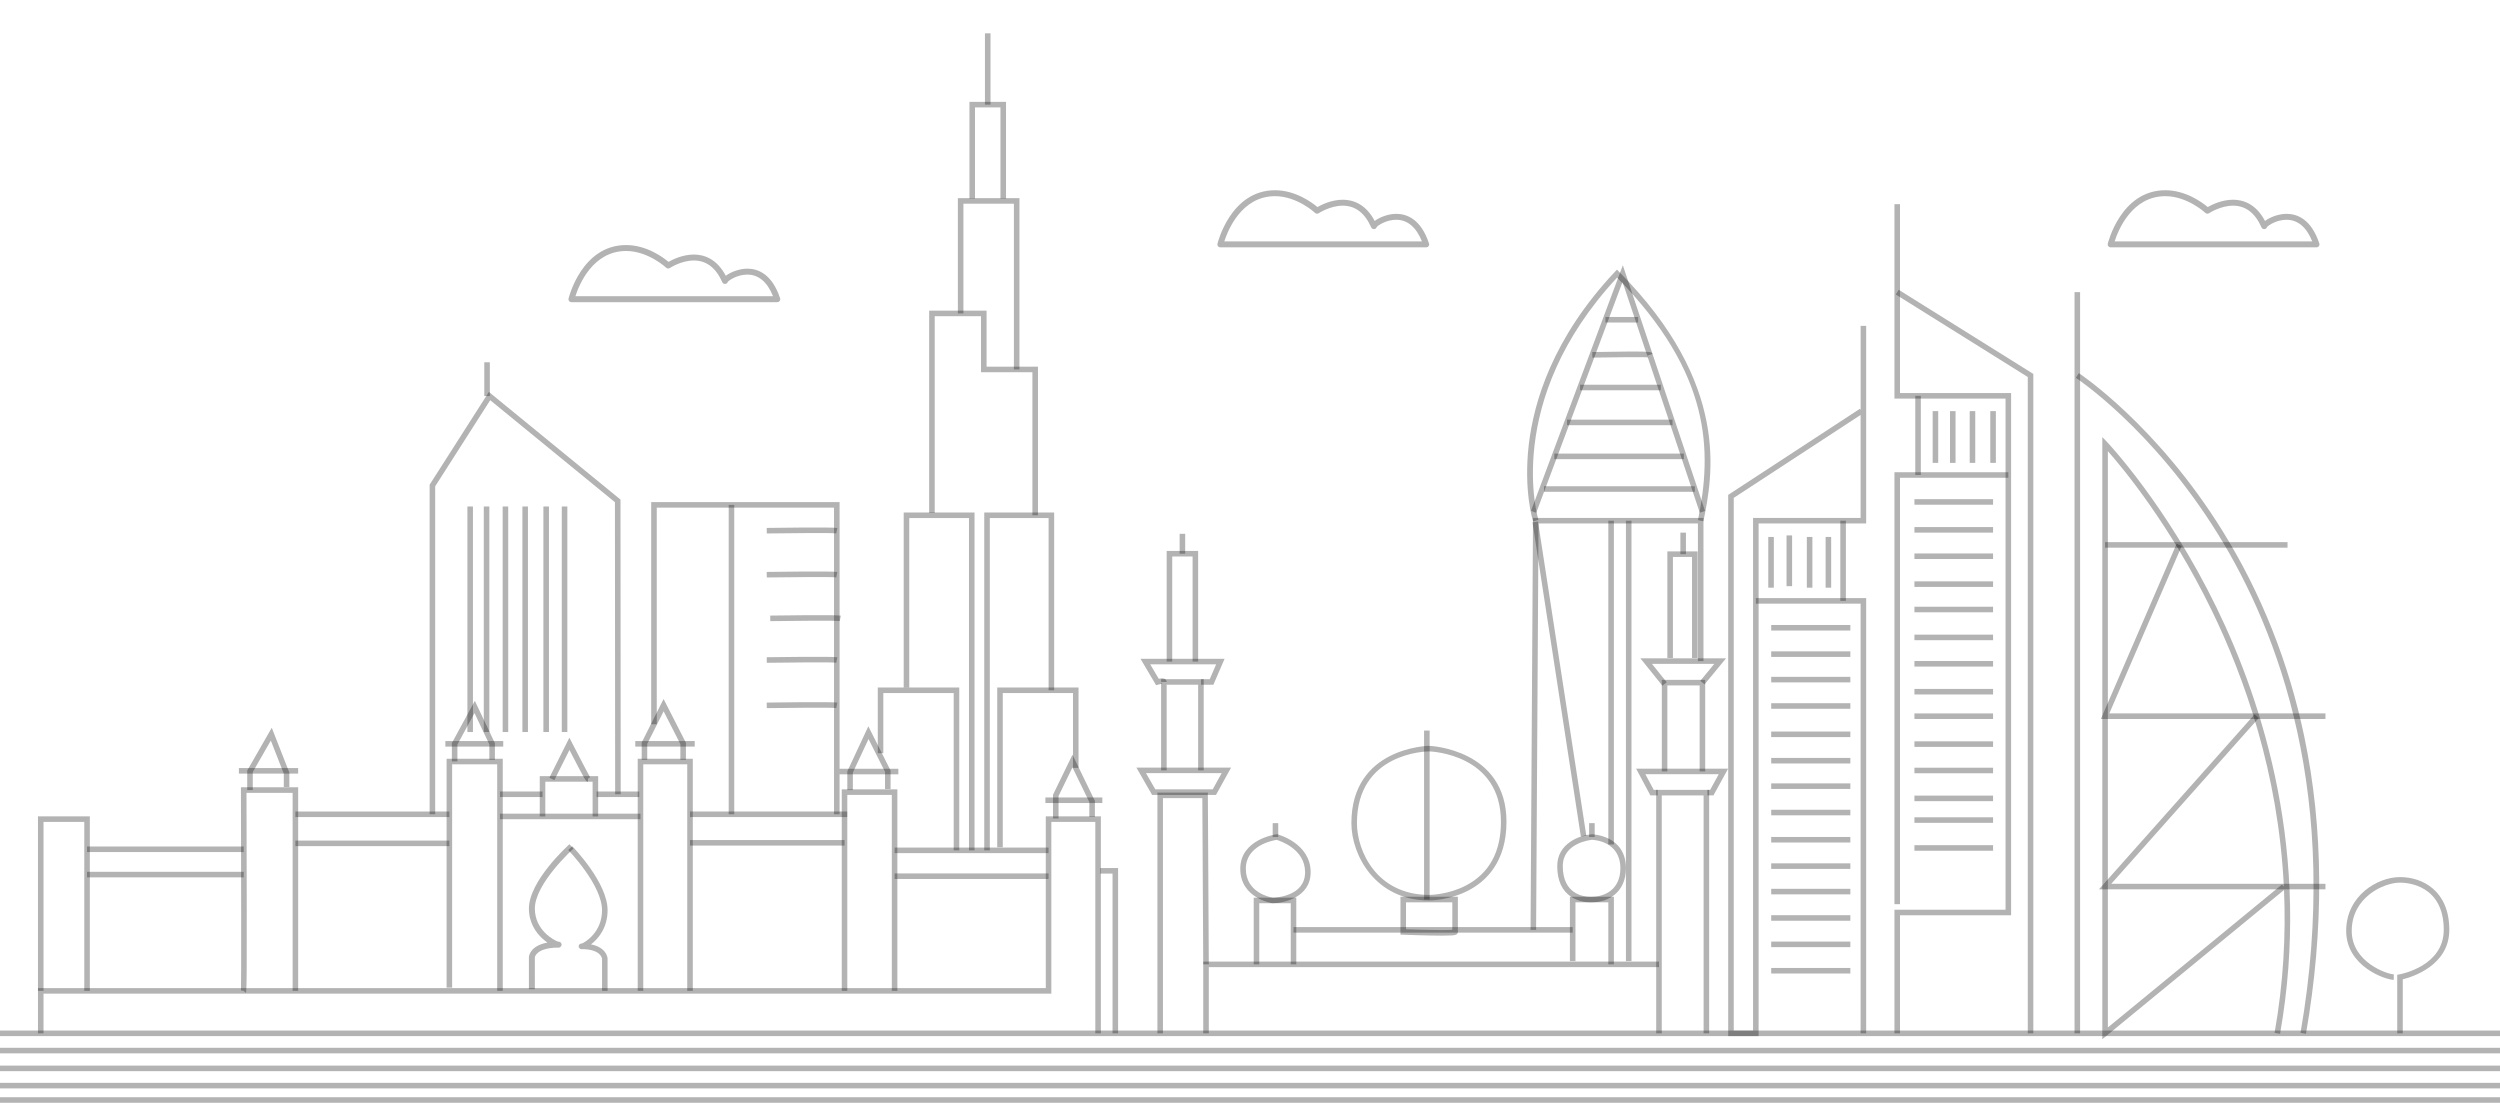 <?xml version="1.0" encoding="utf-8"?>
<!-- Generator: Adobe Illustrator 16.0.0, SVG Export Plug-In . SVG Version: 6.00 Build 0)  -->
<!DOCTYPE svg PUBLIC "-//W3C//DTD SVG 1.1//EN" "http://www.w3.org/Graphics/SVG/1.1/DTD/svg11.dtd">
<svg version="1.1" id="Layer_1" xmlns="http://www.w3.org/2000/svg" xmlns:xlink="http://www.w3.org/1999/xlink" x="0px" y="0px"
	 width="900px" height="400px" viewBox="0 0 900 400" enable-background="new 0 0 900 400" xml:space="preserve">
<g opacity="0.3">
	<rect y="371" width="940" height="2"/>
</g>
<g opacity="0.3">
	<rect y="377.205" width="940" height="2"/>
</g>
<g opacity="0.3">
	<rect y="383.617" width="940" height="2"/>
</g>
<g opacity="0.3">
	<rect y="389.822" width="940" height="2"/>
</g>
<g opacity="0.3">
	<rect y="395" width="940" height="2"/>
</g>
<g opacity="0.3">
	<path d="M865,372h-2v-21.085l0.823-0.149c0.65-0.117,15.927-3.028,15.927-16.016c0-16.181-13.12-17-15.75-17
		c-5.869,0-17.375,5.247-17.375,17.375c0,11.317,12.881,15.625,15.125,15.625v2c-2.905,0-17.125-4.8-17.125-17.625
		c0-12.642,11.252-19.375,19.375-19.375c8.188,0,17.75,4.976,17.75,19c0,12.812-13.273,16.939-16.75,17.8V372z"/>
</g>
<g opacity="0.3">
	<rect x="746.833" y="105.167" width="2" height="266.833"/>
</g>
<g opacity="0.3">
	<path d="M830.152,372.171l-1.971-0.342c14.746-84.96-8.027-144.545-29.729-179.57c-23.521-37.964-50.893-56.076-51.166-56.254
		l1.092-1.676c0.276,0.18,27.962,18.481,51.721,56.79c13.948,22.489,23.851,47.383,29.432,73.991
		C836.504,298.352,836.713,334.372,830.152,372.171z"/>
</g>
<g opacity="0.3">
	<rect x="757.834" y="195.167" width="65.674" height="2"/>
</g>
<g opacity="0.3">
	<polygon points="837.167,258.833 756.313,258.833 783.576,195.77 785.412,196.563 759.355,256.833 837.167,256.833 	"/>
</g>
<g opacity="0.3">
	<polygon points="837.167,320.167 755.606,320.167 811.638,257.168 813.132,258.498 760.062,318.167 837.167,318.167 	"/>
</g>
<g opacity="0.3">
	<path d="M756.834,374.115V157.344l1.722,1.797c0.212,0.22,21.318,22.46,39.428,59.65c16.716,34.329,34.246,88.806,22.835,153.383
		l-1.969-0.348c3.182-18.006,4.094-35.225,3.393-51.428L756.834,374.115z M758.834,162.422v207.463l62.697-51.49l0.656,0.798
		c-1.979-40.9-14.195-75.278-26.003-99.525C781.211,188.915,764.211,168.503,758.834,162.422z"/>
</g>
<g opacity="0.3">
	<polygon points="732,372 730,372 730,135.721 682.47,106.015 683.53,104.319 732,134.613 	"/>
</g>
<g opacity="0.3">
	<polygon points="684,372 682,372 682,327.5 722,327.5 722,143.5 682,143.5 682,73.5 684,73.5 684,141.5 724,141.5 724,329.5 
		684,329.5 	"/>
</g>
<g opacity="0.3">
	<polygon points="684,325.5 682,325.5 682,170 723,170 723,172 684,172 	"/>
</g>
<g opacity="0.3">
	<rect x="689.5" y="142.5" width="2" height="28.5"/>
</g>
<g opacity="0.3">
	<rect x="689.195" y="179.701" width="28.311" height="2"/>
</g>
<g opacity="0.3">
	<rect x="689.195" y="189.747" width="28.311" height="2"/>
</g>
<g opacity="0.3">
	<rect x="689.195" y="199.244" width="28.311" height="2"/>
</g>
<g opacity="0.3">
	<rect x="689.195" y="209.289" width="28.311" height="2"/>
</g>
<g opacity="0.3">
	<rect x="689.195" y="218.423" width="28.311" height="2"/>
</g>
<g opacity="0.3">
	<rect x="689.195" y="228.469" width="28.311" height="2"/>
</g>
<g opacity="0.3">
	<rect x="689.195" y="237.966" width="28.311" height="2"/>
</g>
<g opacity="0.3">
	<rect x="689.195" y="248.011" width="28.311" height="2"/>
</g>
<g opacity="0.3">
	<rect x="689.195" y="256.833" width="28.311" height="2"/>
</g>
<g opacity="0.3">
	<rect x="689.195" y="266.879" width="28.311" height="2"/>
</g>
<g opacity="0.3">
	<rect x="689.195" y="276.376" width="28.311" height="2"/>
</g>
<g opacity="0.3">
	<rect x="689.195" y="286.421" width="28.311" height="2"/>
</g>
<g opacity="0.3">
	<rect x="689.195" y="294.224" width="28.311" height="2"/>
</g>
<g opacity="0.3">
	<rect x="689.195" y="304.269" width="28.311" height="2"/>
</g>
<g opacity="0.3">
	<rect x="716.506" y="148.005" width="2" height="18.63"/>
</g>
<g opacity="0.3">
	<rect x="709.091" y="148.005" width="2" height="18.63"/>
</g>
<g opacity="0.3">
	<rect x="702" y="148.005" width="2" height="18.63"/>
</g>
<g opacity="0.3">
	<rect x="695.757" y="148.005" width="2" height="18.63"/>
</g>
<g opacity="0.3">
	<path d="M633.1,373h-10.947V178.148l47.394-30.98l0.275,0.421v-30.271h2v71.137h-38.721l0.001,182.744L633.1,373z M624.152,371
		h6.949l-0.001-184.544h38.721v-37.079l-45.669,29.854V371z"/>
</g>
<g opacity="0.3">
	<rect x="662.517" y="187.456" width="2" height="28.86"/>
</g>
<g opacity="0.3">
	<polygon points="671.821,372 669.821,372 669.821,217.315 632.101,217.315 632.101,215.315 671.821,215.315 	"/>
</g>
<g opacity="0.3">
	<rect x="657.222" y="193.299" width="2" height="18.264"/>
</g>
<g opacity="0.3">
	<rect x="650.461" y="193.299" width="2" height="18.264"/>
</g>
<g opacity="0.3">
	<rect x="643.157" y="192.754" width="2" height="18.264"/>
</g>
<g opacity="0.3">
	<rect x="636.582" y="193.3" width="2" height="18.264"/>
</g>
<g opacity="0.3">
	<rect x="637.635" y="224.993" width="28.493" height="2"/>
</g>
<g opacity="0.3">
	<rect x="637.635" y="234.491" width="28.493" height="2"/>
</g>
<g opacity="0.3">
	<rect x="637.635" y="243.659" width="28.493" height="2"/>
</g>
<g opacity="0.3">
	<rect x="637.635" y="253.157" width="28.493" height="2"/>
</g>
<g opacity="0.3">
	<rect x="637.635" y="263.352" width="28.493" height="2"/>
</g>
<g opacity="0.3">
	<rect x="637.635" y="272.85" width="28.493" height="2"/>
</g>
<g opacity="0.3">
	<rect x="637.635" y="282.018" width="28.493" height="2"/>
</g>
<g opacity="0.3">
	<rect x="637.635" y="291.516" width="28.493" height="2"/>
</g>
<g opacity="0.3">
	<rect x="637.635" y="301.306" width="28.493" height="2"/>
</g>
<g opacity="0.3">
	<rect x="637.635" y="310.804" width="28.493" height="2"/>
</g>
<g opacity="0.3">
	<rect x="637.635" y="319.972" width="28.493" height="2"/>
</g>
<g opacity="0.3">
	<rect x="637.635" y="329.47" width="28.493" height="2"/>
</g>
<g opacity="0.3">
	<rect x="637.635" y="338.968" width="28.493" height="2"/>
</g>
<g opacity="0.3">
	<rect x="637.635" y="348.466" width="28.493" height="2"/>
</g>
<g opacity="0.3">
	<polygon points="615.3,372 613.3,372 613.3,286.354 598.235,286.354 598.235,372 596.235,372 596.235,284.354 615.3,284.354 	"/>
</g>
<g opacity="0.3">
	<polygon points="616.841,286.354 614.664,286.354 614.664,284.354 615.655,284.354 618.748,278.709 592.332,278.709 
		595.342,284.354 596.778,284.354 596.778,286.354 594.141,286.354 589,276.709 622.125,276.709 	"/>
</g>
<g opacity="0.3">
	<polygon points="613.875,277.709 611.875,277.709 611.875,246.75 600.25,246.75 600.25,277.709 598.25,277.709 598.25,244.75 
		613.875,244.75 	"/>
</g>
<g opacity="0.3">
	<polygon points="598.471,246.876 590.539,237 621.367,237 613.647,246.386 612.103,245.114 617.133,239 594.711,239 
		600.029,245.624 	"/>
</g>
<g opacity="0.3">
	<polygon points="611.125,236.875 609.125,236.875 609.125,200.5 602.25,200.5 602.25,236.875 600.25,236.875 600.25,198.5 
		611.125,198.5 	"/>
</g>
<g opacity="0.3">
	<rect x="604.938" y="191.75" width="2" height="7.75"/>
</g>
<g opacity="0.3">
	<polygon points="553,334.756 551,334.744 551.881,186.456 613.25,186.456 613.25,238 611.25,238 611.25,188.456 553.869,188.456 	
		"/>
</g>
<g opacity="0.3">
	<path d="M551.922,187.759c-0.144-0.45-3.491-11.218-1.556-27.772c1.78-15.232,8.609-38.384,31.031-62.173l0.709-0.752l0.729,0.734
		c40.407,40.717,33.645,73.909,30.395,89.86l-1.959-0.399c5.054-24.804,4.996-52.542-29.126-87.313
		c-41.246,44.396-28.451,86.784-28.316,87.21L551.922,187.759z"/>
</g>
<g opacity="0.3">
	<polygon points="553.034,184.614 551.161,183.914 584.218,95.505 613.823,183.946 611.927,184.581 584.114,101.495 	"/>
</g>
<g opacity="0.3">
	<rect x="555.834" y="175.048" width="54.291" height="2"/>
</g>
<g opacity="0.3">
	<rect x="559.564" y="163.295" width="46.626" height="2"/>
</g>
<g opacity="0.3">
	<rect x="564.133" y="151.078" width="37.968" height="2"/>
</g>
<g opacity="0.3">
	<rect x="568.835" y="138.5" width="29.056" height="2"/>
</g>
<g opacity="0.3">
	<path d="M573.251,128.738l-0.035-2c21.338-0.366,21.383-0.227,21.686,0.684l-1.896,0.633c0.132,0.396,0.47,0.593,0.665,0.629
		C592.604,128.485,580.577,128.612,573.251,128.738z"/>
</g>
<g opacity="0.3">
	<rect x="577.956" y="114.108" width="11.77" height="2"/>
</g>
<g opacity="0.3">
	<rect x="585.334" y="187.456" width="2" height="158.545"/>
</g>
<g opacity="0.3">
	<rect x="579.001" y="187.456" width="2" height="116.545"/>
</g>
<g opacity="0.3">
	<rect x="504.35" y="243.752" transform="matrix(0.152 0.988 -0.988 0.152 717.842 -347.608)" width="114.504" height="2"/>
</g>
<g opacity="0.3">
	<polygon points="435.168,372 433.168,372 433.168,346.167 597.235,346.167 597.235,348.167 435.168,348.167 	"/>
</g>
<g opacity="0.3">
	<polygon points="418.668,372 416.668,372 416.668,285.334 434.827,285.334 435.168,347.161 433.168,347.173 432.838,287.334 
		418.668,287.334 	"/>
</g>
<g opacity="0.3">
	<path d="M437.756,286.167h-23.001l-5.649-9.833h34.09L437.756,286.167z M415.912,284.167h20.665l3.227-5.833h-27.243
		L415.912,284.167z"/>
</g>
<g opacity="0.3">
	<polygon points="433.333,277.334 431.333,277.334 431.333,246.501 420,246.501 420,277.334 418,277.334 418,244.501 
		433.333,244.501 	"/>
</g>
<g opacity="0.3">
	<path d="M416.199,246.675l-5.618-9.508h30.273l-4.031,9.334h-4.49v-2h3.176l2.303-5.334h-23.727l3.062,5.183
		c1.673-0.352,2.178,0.029,2.36,0.166c0.313,0.235,0.492,0.595,0.492,0.985h-2c0,0.411,0.319,0.676,0.498,0.709
		c-0.21-0.04-0.967,0.084-1.556,0.253L416.199,246.675z"/>
</g>
<g opacity="0.3">
	<polygon points="431.333,238.167 429.333,238.167 429.333,200.334 422,200.334 422,238.167 420,238.167 420,198.334 
		431.333,198.334 	"/>
</g>
<g opacity="0.3">
	<rect x="424.667" y="192.167" width="2" height="7.167"/>
</g>
<g opacity="0.3">
	<polygon points="466.666,347.167 464.666,347.167 464.666,325.167 453.334,325.167 453.334,347.167 451.334,347.167 
		451.334,323.167 466.666,323.167 	"/>
</g>
<g opacity="0.3">
	<rect x="465.666" y="333.75" width="100.5" height="2"/>
</g>
<g opacity="0.3">
	<polygon points="581.001,347.167 579.001,347.167 579.001,324.833 567.166,324.833 567.166,346.001 565.166,346.001 
		565.166,322.833 581.001,322.833 	"/>
</g>
<g opacity="0.3">
	<path d="M518.994,336.833C518.994,336.833,518.994,336.833,518.994,336.833c-5.488,0-13.785-0.33-13.868-0.334l-0.96-0.038v-13.628
		h20.667V335.5c0,1.118-1.233,1.193-2.322,1.259C521.688,336.809,520.505,336.833,518.994,336.833z M506.166,334.537
		c2.344,0.087,8.48,0.296,12.827,0.296h0.001c2.168,0,3.277-0.054,3.839-0.103v-9.897h-16.667V334.537z"/>
</g>
<g opacity="0.3">
	<path d="M514.512,324.166L514.512,324.166h-0.018c-19.307,0-27.994-16.275-27.994-27.833c0-27.345,27.714-27.831,27.994-27.833
		c0.314,0.009,27.839,1.166,27.839,27.333c0,14.571-7.458,21.498-13.716,24.743C521.775,324.125,514.808,324.166,514.512,324.166z
		 M514.469,270.499c-1.023,0.009-25.969,0.492-25.969,25.834c0,9.987,7.059,25.833,26,25.833h0.012l0,0
		c0.274,0,6.771-0.038,13.186-3.365c8.385-4.349,12.636-12.076,12.636-22.968C540.333,271.617,515.524,270.534,514.469,270.499z"/>
</g>
<g opacity="0.3">
	<rect x="512.666" y="263" width="2" height="60.833"/>
</g>
<g opacity="0.3">
	<path d="M572.577,324.848c-1.164,0-4.162-0.188-6.862-1.935c-3.393-2.194-5.112-5.932-5.112-11.109
		c0-8.24,8.109-11.104,12.397-11.466c0,0,0.001,0,0.002,0c0.278,0,12.331,0.344,12.331,12.253c0,8.449-6.141,12.235-12.232,12.242
		C573.088,324.835,572.888,324.848,572.577,324.848z M573.118,302.335c-0.892,0.088-10.516,1.229-10.516,9.469
		c0,10.248,7.635,11.044,9.975,11.044c0.255,0,0.408-0.01,0.428-0.012c4.807-0.003,10.328-2.686,10.328-10.245
		C583.333,302.893,573.983,302.363,573.118,302.335z"/>
</g>
<g opacity="0.3">
	<rect x="572.084" y="296.333" width="2" height="5.001"/>
</g>
<g opacity="0.3">
	<path d="M458.166,325.167l-0.139-0.01c-0.115-0.017-11.527-1.745-11.527-12.407c0-10.677,12.914-12.393,13.044-12.408l0.187-0.023
		l0.182,0.046c0.119,0.03,11.921,3.146,11.921,13.636C471.833,323.161,461.968,325.167,458.166,325.167z M459.598,302.354
		c-1.534,0.233-11.098,2.029-11.098,10.396c0,8.639,8.773,10.264,9.734,10.416c0.954-0.021,11.599-0.466,11.599-9.166
		C469.833,305.7,460.974,302.76,459.598,302.354z"/>
</g>
<g opacity="0.3">
	<rect x="458.166" y="296.333" width="2" height="5.001"/>
</g>
<g opacity="0.3">
	<polygon points="402.515,372 400.515,372 400.515,314.494 396.088,314.494 396.088,312.494 402.515,312.494 	"/>
</g>
<g opacity="0.3">
	<polygon points="396.313,372 394.313,372 394.313,295.888 378.482,295.888 378.482,357.713 15.67,357.713 15.67,372 13.67,372 
		13.67,355.713 376.482,355.713 376.482,293.888 396.313,293.888 	"/>
</g>
<g opacity="0.3">
	<polygon points="32.338,356.713 30.338,356.713 30.338,295.888 15.67,295.888 15.67,356.713 13.67,356.713 13.67,293.888 
		32.338,293.888 	"/>
</g>
<g opacity="0.3">
	<rect x="31.338" y="313.851" width="56.399" height="2"/>
</g>
<g opacity="0.3">
	<rect x="31.338" y="304.741" width="56.399" height="2"/>
</g>
<g opacity="0.3">
	<path d="M88.446,357.419l-0.708-0.706l-0.001-1v1l-0.988-0.134c0.14-1.586,0.053-47.89-0.012-72.152l-0.003-1.003h20.61v73.289h-2
		v-71.289H88.74C88.932,356.93,88.856,357.007,88.446,357.419z"/>
</g>
<g opacity="0.3">
	<rect x="106.344" y="292.145" width="55.429" height="2"/>
</g>
<g opacity="0.3">
	<rect x="106.344" y="302.61" width="55.429" height="2"/>
</g>
<g opacity="0.3">
	<polygon points="180.991,356.713 178.991,356.713 178.991,275.151 162.773,275.151 162.773,355.552 160.773,355.552 
		160.773,273.151 180.991,273.151 	"/>
</g>
<g opacity="0.3">
	<rect x="179.991" y="292.919" width="50.584" height="2"/>
</g>
<g opacity="0.3">
	<polygon points="249.406,356.713 247.406,356.713 247.406,275.151 231.576,275.151 231.576,356.713 229.576,356.713 
		229.576,273.151 249.406,273.151 	"/>
</g>
<g opacity="0.3">
	<rect x="248.406" y="302.414" width="55.625" height="2"/>
</g>
<g opacity="0.3">
	<rect x="248.406" y="292.143" width="56.594" height="2"/>
</g>
<g opacity="0.3">
	<polygon points="323.055,356.713 321.055,356.713 321.055,286.167 305.03,286.167 305.03,356.713 303.03,356.713 303.03,284.167 
		323.055,284.167 	"/>
</g>
<g opacity="0.3">
	<rect x="322.055" y="314.432" width="55.428" height="2"/>
</g>
<g opacity="0.3">
	<rect x="322.055" y="305.126" width="55.428" height="2"/>
</g>
<g opacity="0.3">
	<polygon points="381.081,294.659 379.081,294.659 379.081,286.104 386.084,271.699 394.164,288.312 394.164,294.093 
		392.164,294.093 392.164,288.772 386.084,276.273 381.081,286.564 	"/>
</g>
<g opacity="0.3">
	<rect x="376.342" y="287.089" width="20.503" height="2"/>
</g>
<g opacity="0.3">
	<polygon points="307.032,284.434 305.032,284.434 305.032,277.679 312.604,261.462 320.603,277.375 320.603,284.075 
		318.603,284.075 318.603,277.85 312.671,266.048 307.032,278.122 	"/>
</g>
<g opacity="0.3">
	<rect x="302.227" y="276.757" width="21.182" height="2"/>
</g>
<g opacity="0.3">
	<polygon points="246.933,273.52 244.933,273.52 244.933,267.872 238.904,256.06 233.004,267.798 233.004,273.52 231.004,273.52 
		231.004,267.323 238.89,251.634 246.933,267.392 	"/>
</g>
<g opacity="0.3">
	<rect x="228.701" y="266.775" width="21.396" height="2"/>
</g>
<g opacity="0.3">
	<rect x="214.77" y="284.941" width="15.366" height="2"/>
</g>
<g opacity="0.3">
	<polygon points="215.339,293.919 213.339,293.919 213.339,281.412 196.312,281.412 196.312,293.919 194.312,293.919 
		194.312,279.412 215.339,279.412 	"/>
</g>
<g opacity="0.3">
	<rect x="179.991" y="284.941" width="15.321" height="2"/>
</g>
<g opacity="0.3">
	<path d="M211.667,281.412c-0.741,0-0.775,0.001-6.663-11.428l-5.443,10.875l-1.788-0.895l7.206-14.398l0.902,1.751
		c2.322,4.509,6.159,11.884,6.566,12.478l-0.78,0.536V281.412z"/>
</g>
<g opacity="0.3">
	<polygon points="164.667,274.094 162.667,274.094 162.667,267.521 170.943,252.293 178.167,267.551 178.167,273.52 176.167,273.52 
		176.167,268 170.82,256.707 164.667,268.029 	"/>
</g>
<g opacity="0.3">
	<rect x="160.333" y="266.775" width="20.833" height="2"/>
</g>
<g opacity="0.3">
	<polygon points="91,284.424 89,284.424 89,277.4 97.837,261.99 104.167,278.145 104.167,283.333 102.167,283.333 102.167,278.521 
		97.497,266.604 91,277.934 	"/>
</g>
<g opacity="0.3">
	<rect x="86" y="276.5" width="21.333" height="2"/>
</g>
<g opacity="0.3">
	<polygon points="361,305 359,305 359,247.5 388.276,247.5 388.276,276.438 386.276,276.438 386.276,249.5 361,249.5 	"/>
</g>
<g opacity="0.3">
	<polygon points="356.333,306.126 354.333,306.126 354.333,184.5 379.5,184.5 379.5,248.5 377.5,248.5 377.5,186.5 356.333,186.5 	
		"/>
</g>
<g opacity="0.3">
	<polygon points="373.667,185.5 371.667,185.5 371.667,134 353.167,134 353.167,113.833 336.5,113.833 336.5,184.667 334.5,184.667 
		334.5,111.833 355.167,111.833 355.167,132 373.667,132 	"/>
</g>
<g opacity="0.3">
	<polygon points="350.833,306.126 348.833,306.126 348.833,186.5 327.333,186.5 327.333,247.5 325.333,247.5 325.333,184.5 
		350.833,184.5 	"/>
</g>
<g opacity="0.3">
	<polygon points="345.333,306.126 343.333,306.126 343.333,249.5 318,249.5 318,271.154 316,271.154 316,247.5 345.333,247.5 	"/>
</g>
<g opacity="0.3">
	<polygon points="367,133 365,133 365,73.333 346.833,73.333 346.833,112.833 344.833,112.833 344.833,71.333 367,71.333 	"/>
</g>
<g opacity="0.3">
	<polygon points="362.167,71.5 360.167,71.5 360.167,38.666 351,38.666 351,71.5 349,71.5 349,36.666 362.167,36.666 	"/>
</g>
<g opacity="0.3">
	<rect x="354.583" y="12" width="2" height="25.667"/>
</g>
<g opacity="0.3">
	<polygon points="302.246,293.143 300.246,293.143 300.246,182.752 236.432,182.752 236.432,260.741 234.432,260.741 
		234.432,180.752 302.246,180.752 	"/>
</g>
<g opacity="0.3">
	<rect x="262.332" y="181.752" width="2" height="111.391"/>
</g>
<g opacity="0.3">
	<path d="M276.044,192.052l-0.03-2c2.409-0.037,23.588-0.349,25.428,0.02l-0.393,1.961
		C299.823,191.787,285.061,191.914,276.044,192.052z"/>
</g>
<g opacity="0.3">
	<path d="M276.044,207.892l-0.03-2c2.409-0.036,23.588-0.349,25.428,0.02l-0.393,1.961
		C299.823,207.626,285.061,207.754,276.044,207.892z"/>
</g>
<g opacity="0.3">
	<path d="M277.302,223.611l-0.03-2c2.409-0.036,23.589-0.349,25.428,0.02l-0.393,1.961
		C301.081,223.348,286.32,223.474,277.302,223.611z"/>
</g>
<g opacity="0.3">
	<path d="M276.044,238.606l-0.03-2c2.409-0.036,23.589-0.349,25.428,0.02l-0.393,1.961
		C299.823,238.343,285.062,238.469,276.044,238.606z"/>
</g>
<g opacity="0.3">
	<path d="M276.044,254.927l-0.03-2c2.409-0.036,23.589-0.348,25.428,0.02l-0.393,1.961
		C299.823,254.663,285.062,254.789,276.044,254.927z"/>
</g>
<g opacity="0.3">
	<polygon points="156.669,293.143 154.669,293.143 154.669,174.483 175.999,141.098 223.377,179.845 223.453,285.94 
		221.453,285.942 221.378,180.793 176.473,144.069 156.669,175.067 	"/>
</g>
<g opacity="0.3">
	<rect x="174.342" y="130.423" width="2" height="12.16"/>
</g>
<g opacity="0.3">
	<rect x="202.241" y="182.336" width="2" height="81.192"/>
</g>
<g opacity="0.3">
	<rect x="195.624" y="182.336" width="2" height="81.192"/>
</g>
<g opacity="0.3">
	<rect x="188.061" y="182.336" width="2" height="81.193"/>
</g>
<g opacity="0.3">
	<rect x="180.958" y="182.336" width="2" height="81.193"/>
</g>
<g opacity="0.3">
	<rect x="174.163" y="182.336" width="2" height="81.194"/>
</g>
<g opacity="0.3">
	<rect x="168.261" y="182.336" width="2" height="81.194"/>
</g>
<g opacity="0.3">
	<path d="M218.733,356.713h-2v-11.589c-0.01-0.071-0.385-3.34-7.079-3.446c-0.106,0.024-0.195,0.037-0.265,0.037
		c-0.552,0-1.074-0.487-1.074-1.04s0.448-1,1-1c0.043,0,0.085,0,0.128,0c1.313-0.483,7.289-4.143,7.289-11.986
		c0-9.099-12.044-21.542-12.166-21.667l1.431-1.397c0.52,0.533,12.735,13.152,12.735,23.064c0,6.243-3.269,10.223-5.974,12.289
		c5.681,1.111,5.962,4.904,5.972,5.093L218.733,356.713z"/>
</g>
<g opacity="0.3">
	<path d="M192.548,356.108h-2.139V344.52c0.013-0.245,0.333-4.039,6.667-5.19c-0.639-0.446-1.292-0.963-1.911-1.542
		c-2.17-2.029-4.756-5.533-4.756-10.703c0-9.982,14.004-22.629,14.6-23.162l1.427,1.594c-0.139,0.124-13.888,12.54-13.888,21.568
		c0,7.852,6.968,11.467,8.382,11.917c0.06,0,0.119,0,0.179,0c0.591,0,1.069,0.479,1.069,1.069s-0.563,1.109-1.154,1.109
		c-0.091,0-0.2-0.013-0.323-0.037c-7.682,0.113-8.153,3.436-8.157,3.47L192.548,356.108z"/>
</g>
<g opacity="0.3">
	<path d="M833.934,89.046h-74.092c-0.326,0-0.635-0.149-0.838-0.404c-0.202-0.256-0.277-0.59-0.204-0.908
		c0.045-0.192,4.67-19.251,20.729-19.251c7.395,0,13.364,4.464,15.259,6.056c1.479-0.851,5.069-2.637,9.125-2.637
		c3.479,0,8.185,1.37,11.486,7.639c1.748-1.335,4.905-2.56,7.761-2.56c3.774,0,8.884,1.85,11.79,10.662
		c0.107,0.326,0.052,0.684-0.149,0.962C834.599,88.881,834.276,89.046,833.934,89.046z M761.264,86.907h71.146
		c-2.028-5.104-5.206-7.789-9.25-7.789c-3.555,0-6.512,1.979-7.018,2.598c-0.109,0.37-0.413,0.662-0.806,0.745
		c-0.5,0.105-0.995-0.153-1.199-0.615c-2.282-5.179-5.723-7.805-10.225-7.805c-4.542,0-8.604,2.682-8.645,2.709
		c-0.415,0.278-0.969,0.23-1.33-0.111c-0.064-0.061-6.47-6.018-14.409-6.018C767.493,70.622,762.572,82.824,761.264,86.907z"/>
</g>
<g opacity="0.3">
	<path d="M513.425,89.046h-74.092c-0.326,0-0.635-0.149-0.837-0.404c-0.203-0.256-0.278-0.59-0.204-0.908
		c0.045-0.192,4.669-19.251,20.728-19.251c7.395,0,13.365,4.464,15.259,6.056c1.479-0.851,5.069-2.637,9.125-2.637
		c3.479,0,8.185,1.37,11.486,7.639c1.748-1.335,4.905-2.56,7.761-2.56c3.774,0,8.884,1.85,11.79,10.662
		c0.107,0.326,0.052,0.684-0.149,0.962C514.09,88.881,513.768,89.046,513.425,89.046z M440.754,86.907H511.9
		c-2.028-5.104-5.206-7.789-9.25-7.789c-3.555,0-6.512,1.979-7.018,2.598c-0.109,0.37-0.413,0.662-0.806,0.745
		c-0.501,0.105-0.995-0.153-1.199-0.615c-2.282-5.179-5.723-7.805-10.225-7.805c-4.542,0-8.604,2.682-8.645,2.709
		c-0.414,0.278-0.968,0.23-1.33-0.111c-0.064-0.061-6.47-6.018-14.409-6.018C446.984,70.622,442.063,82.824,440.754,86.907z"/>
</g>
<g opacity="0.3">
	<path d="M279.814,108.781h-74.092c-0.326,0-0.635-0.149-0.837-0.404c-0.203-0.256-0.278-0.59-0.204-0.908
		c0.045-0.192,4.669-19.251,20.728-19.251c7.395,0,13.365,4.464,15.259,6.056c1.479-0.851,5.069-2.637,9.125-2.637
		c3.479,0,8.185,1.37,11.487,7.639c1.748-1.335,4.905-2.56,7.76-2.56c3.775,0,8.884,1.85,11.791,10.662
		c0.107,0.326,0.052,0.684-0.149,0.962C280.48,108.617,280.158,108.781,279.814,108.781z M207.144,106.643h71.146
		c-2.028-5.104-5.206-7.789-9.25-7.789c-3.554,0-6.512,1.979-7.017,2.598c-0.109,0.37-0.413,0.662-0.806,0.745
		c-0.493,0.103-0.995-0.152-1.199-0.615c-2.283-5.179-5.723-7.805-10.225-7.805c-4.542,0-8.604,2.682-8.644,2.709
		c-0.414,0.277-0.967,0.231-1.331-0.111c-0.063-0.061-6.469-6.018-14.409-6.018C213.374,90.357,208.453,102.559,207.144,106.643z"/>
</g>
</svg>
